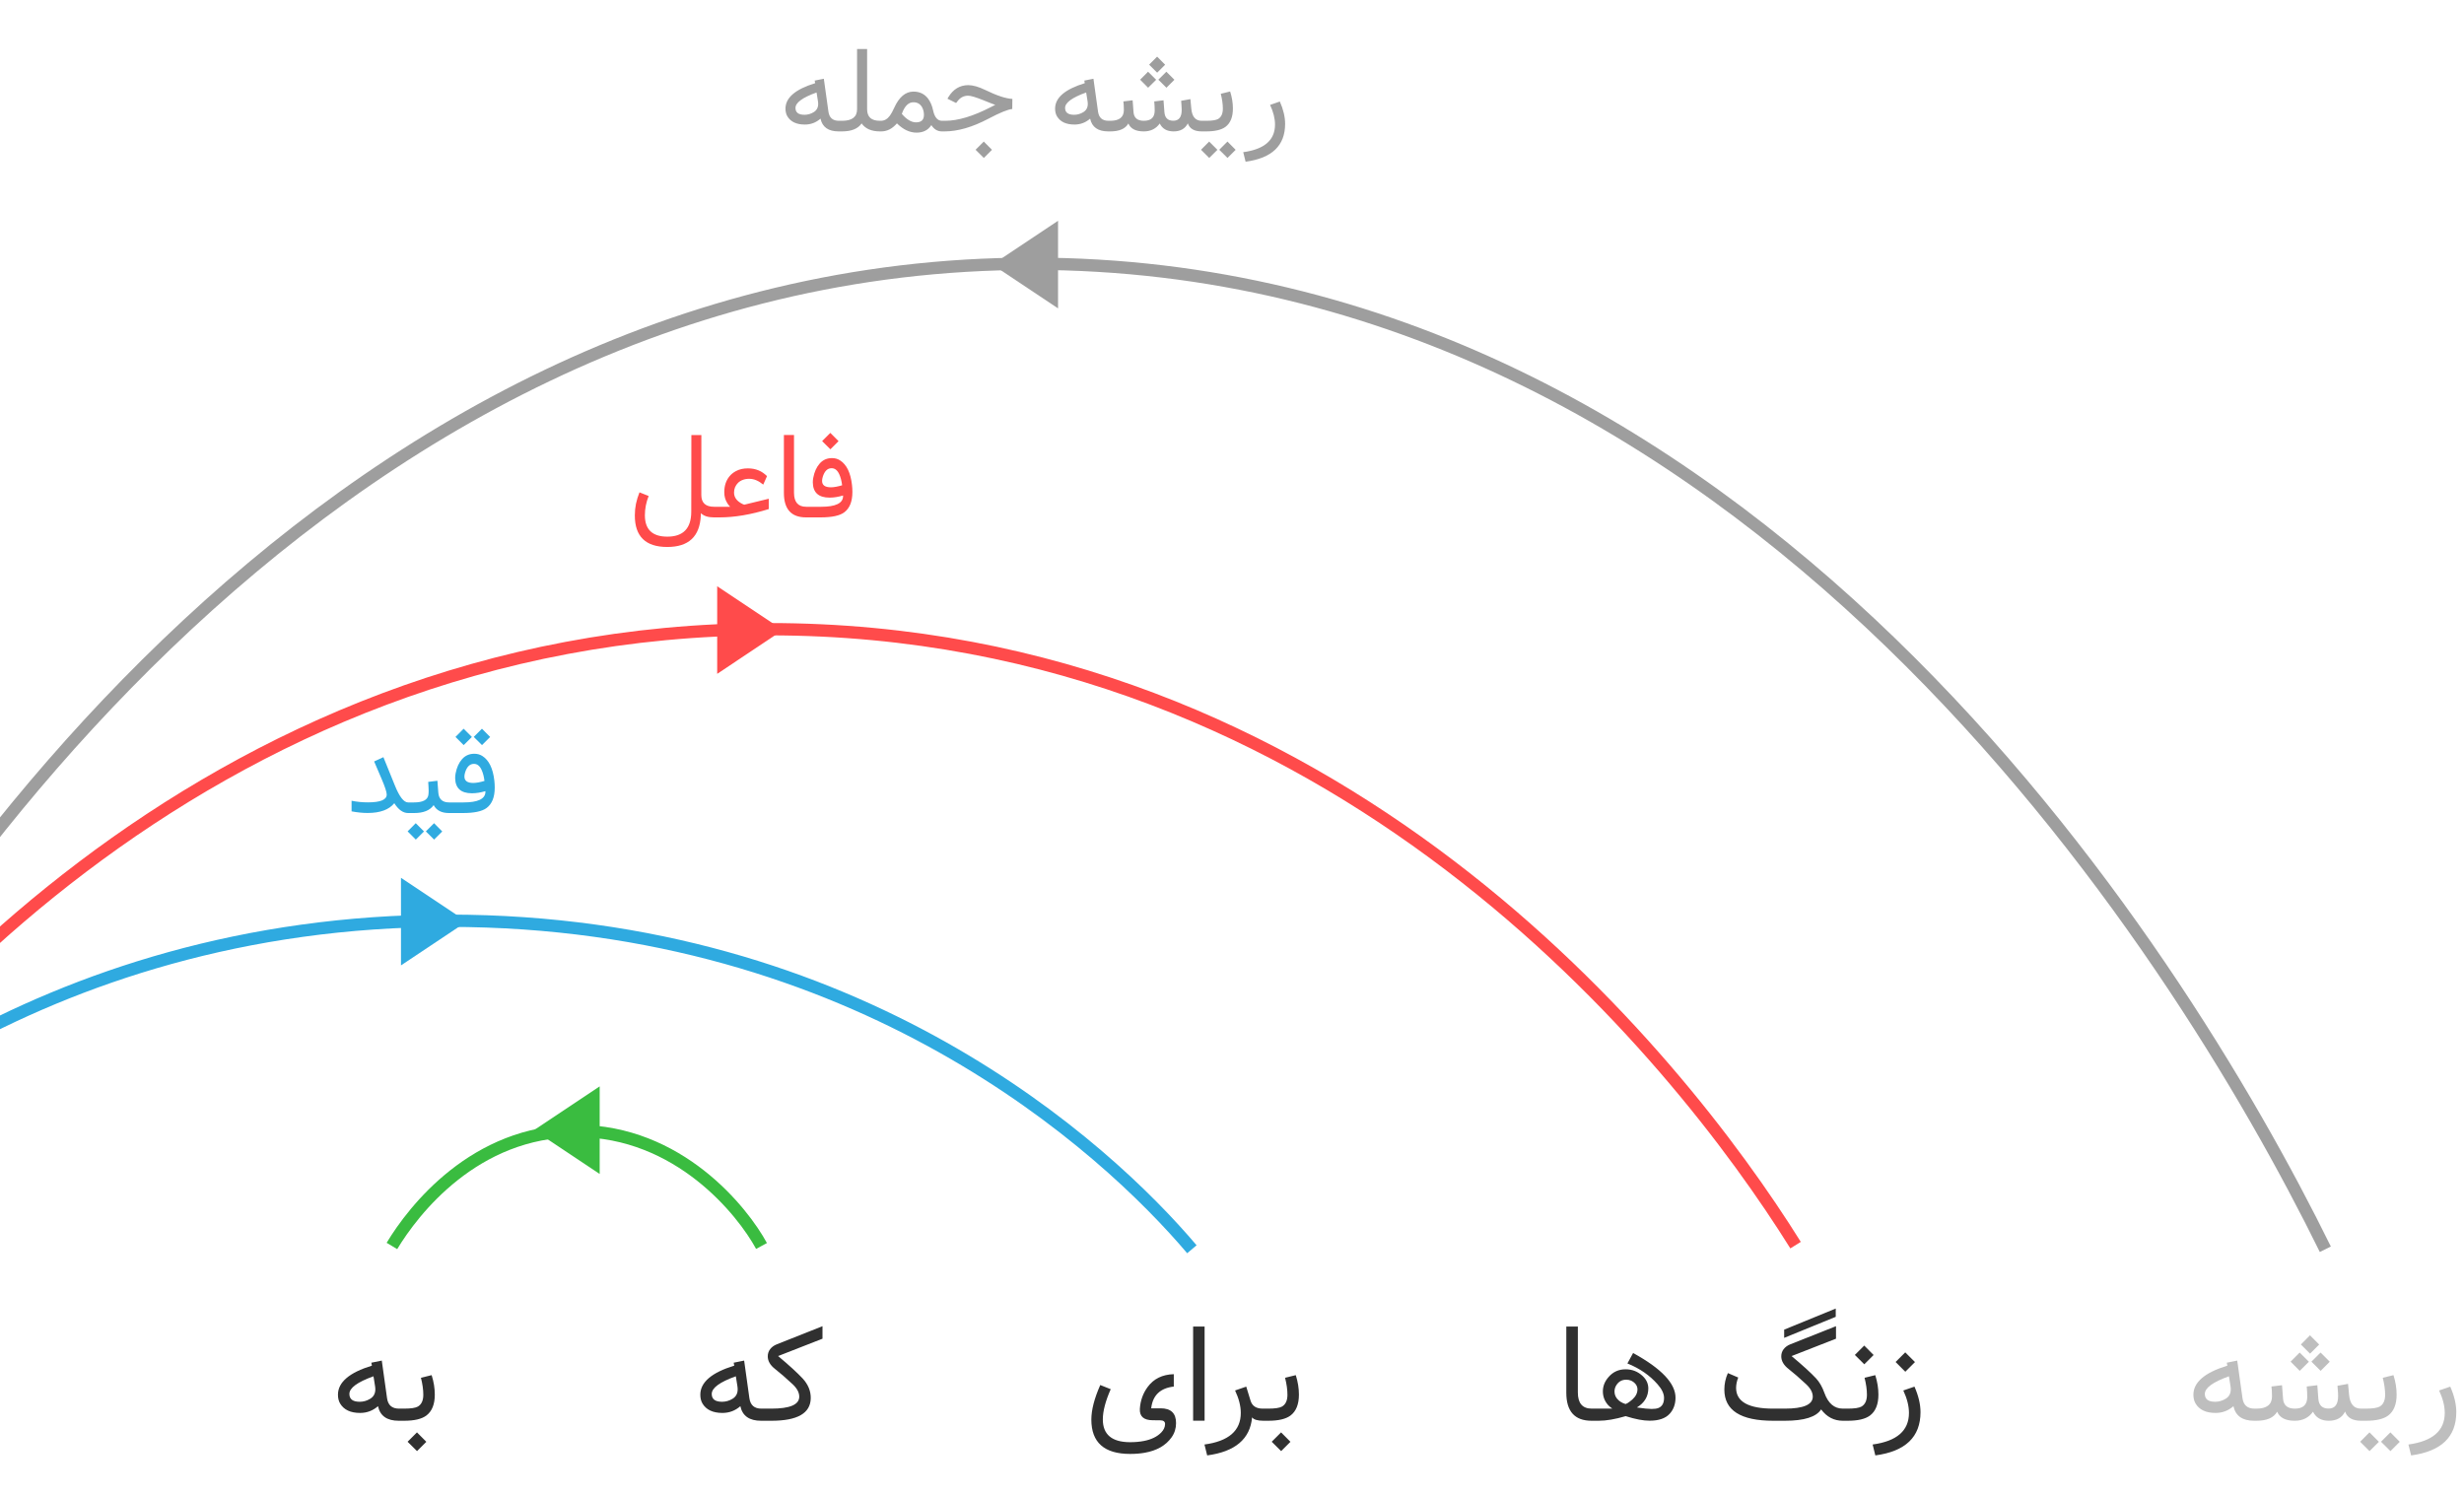 <svg width="300" height="182" viewBox="0 0 300 182" fill="none" xmlns="http://www.w3.org/2000/svg">
    <g clip-path="url(#clip0)">
        <path d="M267.055 169.828C267.055 168.312 268.432 167.133 271.188 166.289L271.117 165.93L272.391 165.672L273.031 170.258C273.151 171.102 273.635 171.523 274.484 171.523H274.641C274.745 171.523 274.797 171.724 274.797 172.125V172.312C274.797 172.771 274.745 173 274.641 173H274.453C273.026 173 272.185 172.409 271.93 171.227C271.305 171.773 270.578 172.047 269.75 172.047C268.589 172.047 267.779 171.667 267.32 170.906C267.143 170.609 267.055 170.25 267.055 169.828ZM271.352 167.594C269.414 168.292 268.445 169.005 268.445 169.734C268.445 170.37 268.865 170.688 269.703 170.688C270.156 170.688 270.583 170.565 270.984 170.32C271.484 170.013 271.682 169.518 271.578 168.836L271.414 167.797L271.375 167.578L271.352 167.594ZM280.141 163.711L281.25 162.594L282.367 163.719L281.258 164.828L280.141 163.711ZM281.422 165.805L282.539 164.695L283.656 165.812L282.547 166.922L281.422 165.805ZM278.891 165.805L279.992 164.695L281.117 165.812L280 166.922L278.891 165.805ZM283.547 173C282.62 173 281.977 172.633 281.617 171.898C281.096 172.633 280.354 173 279.391 173C278.276 173 277.562 172.633 277.25 171.898C276.833 172.633 275.992 173 274.727 173H274.523C274.117 173 273.914 172.771 273.914 172.312V172.164C273.914 171.737 274.117 171.523 274.523 171.523H274.742C275.987 171.523 276.615 171.029 276.625 170.039C276.625 169.747 276.617 169.5 276.602 169.297L276.555 168.828L277.844 168.672L277.969 170.32C278.031 171.122 278.51 171.523 279.406 171.523C280.401 171.523 280.904 171.06 280.914 170.133C280.914 169.852 280.909 169.628 280.898 169.461L280.852 168.828L282.141 168.672L282.266 170.32C282.328 171.117 282.742 171.516 283.508 171.516C284.294 171.516 284.682 171 284.672 169.969C284.672 169.734 284.659 169.484 284.633 169.219L284.594 168.742L285.883 168.508L286.008 169.836C286.112 170.961 286.594 171.523 287.453 171.523H287.594C287.698 171.523 287.75 171.737 287.75 172.164V172.312C287.75 172.771 287.698 173 287.594 173H287.469C286.427 173 285.779 172.628 285.523 171.883C285.148 172.628 284.49 173 283.547 173ZM288.07 173H287.477C287.07 173 286.867 172.771 286.867 172.312V172.164C286.867 171.737 287.07 171.523 287.477 171.523H288.07C288.883 171.523 289.438 171.44 289.734 171.273C290.177 171.013 290.398 170.534 290.398 169.836C290.398 169.216 290.302 168.526 290.109 167.766L291.414 167.445C291.669 168.258 291.797 169.047 291.797 169.812C291.797 171 291.453 171.852 290.766 172.367C290.198 172.789 289.299 173 288.07 173ZM289.898 175.555L291.039 174.414L292.18 175.562L291.047 176.695L289.898 175.555ZM287.359 175.555L288.492 174.414L289.641 175.562L288.5 176.695L287.359 175.555ZM298.328 168.844C298.818 169.958 299.062 170.995 299.062 171.953C299.062 174.974 297.229 176.729 293.562 177.219L293.234 175.891C296.182 175.49 297.656 174.208 297.656 172.047C297.656 171.208 297.427 170.297 296.969 169.312L298.328 168.844Z" fill="#BEBEBE"/>
        <path d="M283.116 152.116C264.879 115.006 212.601 32.116 125.616 32.116C38.631 32.116 -15.729 115.654 -31.884 152.116" stroke="#9E9E9E" stroke-width="1.5"/>
        <path fill-rule="evenodd" clip-rule="evenodd" d="M128.82 26.884V37.551L120.82 32.217L128.82 26.884Z" fill="#9E9E9E"/>
        <path d="M194.102 172.312C194.107 172.771 194.055 173 193.945 173H193.781C191.729 173 190.703 171.859 190.703 169.578V161.531H192.109V169.562C192.109 170.87 192.674 171.523 193.805 171.523H193.945C194.049 171.523 194.102 171.737 194.102 172.164V172.312ZM194.641 173H193.844C193.438 173 193.234 172.771 193.234 172.312V172.164C193.234 171.737 193.438 171.523 193.844 171.523H195.914H196.305C196.076 171.362 195.898 171.211 195.773 171.07C195.357 170.586 195.151 170.031 195.156 169.406C195.156 168.781 195.385 168.206 195.844 167.68C196.385 167.049 197.078 166.734 197.922 166.734C198.729 166.734 199.422 167.008 200 167.555C200.453 167.977 200.682 168.477 200.688 169.055C200.688 170.039 200.224 170.815 199.297 171.383C200.135 171.503 200.729 171.562 201.078 171.562C201.432 171.562 201.706 171.526 201.898 171.453C202.367 171.271 202.602 170.859 202.602 170.219C202.602 169.703 202.339 169.148 201.812 168.555C200.859 167.466 199.635 166.622 198.141 166.023L198.836 164.75C202.305 166.651 204.026 168.477 204 170.227C203.99 170.997 203.755 171.635 203.297 172.141C202.786 172.708 201.969 172.992 200.844 172.992C200.083 172.997 199.112 172.812 197.93 172.438C196.664 172.812 195.568 173 194.641 173ZM198.75 170.406C199.167 170.026 199.372 169.609 199.367 169.156C199.362 168.901 199.266 168.669 199.078 168.461C198.797 168.154 198.435 168 197.992 168C197.471 168 197.07 168.227 196.789 168.68C196.648 168.898 196.576 169.151 196.57 169.438C196.57 169.854 196.737 170.211 197.07 170.508C197.216 170.638 197.375 170.742 197.547 170.82C197.672 170.883 197.802 170.93 197.938 170.961C198.016 170.93 198.094 170.891 198.172 170.844C198.354 170.729 198.547 170.583 198.75 170.406ZM223.508 160.344L217.227 162.906V161.906L223.508 159.336V160.344ZM215.898 173C211.93 173 209.945 171.734 209.945 169.203C209.945 168.5 210.089 167.831 210.375 167.195L211.633 167.734C211.461 168.177 211.375 168.602 211.375 169.008C211.385 170.685 212.893 171.523 215.898 171.523H217.32C219.576 171.523 220.706 171.039 220.711 170.07C220.711 169.56 220.44 169.052 219.898 168.547C219.07 167.776 218.359 167.159 217.766 166.695C217.172 166.232 216.875 165.719 216.875 165.156C216.875 164.828 216.971 164.536 217.164 164.281C217.362 164.026 217.63 163.831 217.969 163.695L223.539 161.484V163.008L218.164 165.109L218.125 165.117C219.49 166.258 220.487 167.167 221.117 167.844C221.534 168.297 221.87 168.883 222.125 169.602C222.583 170.883 223.333 171.523 224.375 171.523H224.5C224.604 171.523 224.656 171.737 224.656 172.164V172.312C224.656 172.771 224.604 173 224.5 173H224.375C223.297 173 222.414 172.539 221.727 171.617C221.133 172.539 219.664 173 217.32 173H215.898ZM224.977 173H224.383C223.977 173 223.773 172.771 223.773 172.312V172.164C223.773 171.737 223.977 171.523 224.383 171.523H224.977C225.789 171.523 226.344 171.44 226.641 171.273C227.083 171.013 227.305 170.534 227.305 169.836C227.305 169.216 227.208 168.526 227.016 167.766L228.32 167.445C228.576 168.258 228.703 169.047 228.703 169.812C228.703 171 228.359 171.852 227.672 172.367C227.104 172.789 226.206 173 224.977 173ZM225.836 164.984L226.977 163.844L228.117 164.992L226.984 166.125L225.836 164.984ZM233.094 168.844C233.583 169.958 233.828 170.995 233.828 171.953C233.828 174.974 231.995 176.729 228.328 177.219L228 175.891C230.948 175.49 232.422 174.208 232.422 172.047C232.422 171.208 232.193 170.297 231.734 169.312L233.094 168.844ZM230.797 165.844L231.969 164.672L233.156 165.852L231.977 167.031L230.797 165.844Z" fill="#303030"/>
        <path d="M95.635 13.225C95.635 11.898 96.84 10.866 99.251 10.128L99.189 9.813L100.304 9.588L100.864 13.601C100.969 14.339 101.393 14.708 102.136 14.708H102.272C102.364 14.708 102.409 14.883 102.409 15.234V15.398C102.409 15.8 102.364 16 102.272 16H102.108C100.86 16 100.124 15.483 99.9 14.448C99.353 14.927 98.718 15.166 97.993 15.166C96.977 15.166 96.268 14.833 95.867 14.168C95.712 13.908 95.635 13.594 95.635 13.225ZM99.394 11.27C97.699 11.88 96.852 12.505 96.852 13.143C96.852 13.699 97.218 13.977 97.952 13.977C98.349 13.977 98.722 13.87 99.073 13.655C99.511 13.386 99.684 12.954 99.593 12.356L99.449 11.447L99.415 11.256L99.394 11.27ZM102.519 16H102.177C101.821 16 101.644 15.8 101.644 15.398V15.269C101.644 14.895 101.821 14.708 102.177 14.708H102.532C103.744 14.708 104.351 14.239 104.351 13.3V5.965H105.574V13.3C105.574 14.239 106.089 14.708 107.119 14.708H107.235C107.345 14.708 107.399 14.895 107.399 15.269V15.398C107.399 15.8 107.345 16 107.235 16H107.133C106.107 16 105.365 15.676 104.904 15.029C104.462 15.676 103.667 16 102.519 16ZM111.521 14.899C112.182 14.904 112.506 14.587 112.492 13.949C112.488 13.685 112.435 13.434 112.335 13.197C112.116 12.705 111.747 12.457 111.228 12.452C110.612 12.443 110.136 12.915 109.799 13.867C110.387 14.551 110.961 14.895 111.521 14.899ZM111.597 16.15C110.758 16.15 109.961 15.774 109.204 15.023C108.644 15.674 108.006 16 107.29 16H107.146C106.796 16 106.62 15.8 106.62 15.398V15.269C106.62 14.895 106.796 14.708 107.146 14.708H107.256C107.68 14.708 108.047 14.496 108.356 14.072C108.521 13.844 108.691 13.532 108.869 13.136C109.462 11.819 110.243 11.158 111.214 11.153C111.952 11.153 112.535 11.425 112.964 11.967C113.269 12.359 113.483 12.846 113.606 13.43C113.789 14.282 114.149 14.708 114.687 14.708H114.789C114.88 14.708 114.926 14.895 114.926 15.269V15.398C114.926 15.8 114.88 16 114.789 16H114.68C114.151 16 113.723 15.745 113.395 15.234C113.003 15.845 112.403 16.15 111.597 16.15ZM118.781 18.235L119.779 17.237L120.777 18.242L119.786 19.233L118.781 18.235ZM114.68 16C114.324 16 114.146 15.8 114.146 15.398V15.269C114.146 14.895 114.324 14.708 114.68 14.708H115.09C116.639 14.708 118.499 14.148 120.668 13.026L121.174 12.767C121.055 12.735 120.563 12.543 119.697 12.192C118.804 11.832 118.196 11.652 117.872 11.652C117.357 11.652 116.933 11.867 116.601 12.295L116.409 12.541L115.356 12.021L115.466 11.83C116.058 10.859 116.863 10.372 117.879 10.367C118.458 10.367 119.15 10.563 119.957 10.955C121.379 11.648 122.479 12.01 123.259 12.042L123.245 13.273C122.721 13.318 121.755 13.712 120.347 14.455C118.392 15.485 116.612 16 115.008 16H114.68ZM128.461 13.225C128.461 11.898 129.666 10.866 132.077 10.128L132.016 9.813L133.13 9.588L133.69 13.601C133.795 14.339 134.219 14.708 134.962 14.708H135.099C135.19 14.708 135.235 14.883 135.235 15.234V15.398C135.235 15.8 135.19 16 135.099 16H134.935C133.686 16 132.95 15.483 132.727 14.448C132.18 14.927 131.544 15.166 130.819 15.166C129.803 15.166 129.094 14.833 128.693 14.168C128.538 13.908 128.461 13.594 128.461 13.225ZM132.221 11.27C130.525 11.88 129.678 12.505 129.678 13.143C129.678 13.699 130.045 13.977 130.778 13.977C131.175 13.977 131.549 13.87 131.899 13.655C132.337 13.386 132.51 12.954 132.419 12.356L132.275 11.447L132.241 11.256L132.221 11.27ZM139.911 7.872L140.882 6.895L141.859 7.879L140.889 8.85L139.911 7.872ZM141.032 9.704L142.01 8.733L142.987 9.711L142.017 10.682L141.032 9.704ZM138.817 9.704L139.781 8.733L140.766 9.711L139.788 10.682L138.817 9.704ZM142.892 16C142.08 16 141.518 15.679 141.203 15.036C140.747 15.679 140.098 16 139.255 16C138.28 16 137.655 15.679 137.382 15.036C137.017 15.679 136.281 16 135.174 16H134.996C134.641 16 134.463 15.8 134.463 15.398V15.269C134.463 14.895 134.641 14.708 134.996 14.708H135.188C136.277 14.708 136.826 14.275 136.835 13.409C136.835 13.154 136.828 12.938 136.814 12.76L136.773 12.35L137.901 12.213L138.011 13.655C138.065 14.357 138.485 14.708 139.269 14.708C140.139 14.708 140.579 14.302 140.588 13.491C140.588 13.245 140.583 13.049 140.574 12.903L140.533 12.35L141.661 12.213L141.771 13.655C141.825 14.352 142.188 14.701 142.857 14.701C143.546 14.701 143.885 14.25 143.876 13.348C143.876 13.143 143.865 12.924 143.842 12.691L143.808 12.274L144.936 12.069L145.045 13.231C145.136 14.216 145.558 14.708 146.31 14.708H146.433C146.524 14.708 146.569 14.895 146.569 15.269V15.398C146.569 15.8 146.524 16 146.433 16H146.323C145.412 16 144.844 15.674 144.621 15.023C144.293 15.674 143.716 16 142.892 16ZM146.85 16H146.33C145.975 16 145.797 15.8 145.797 15.398V15.269C145.797 14.895 145.975 14.708 146.33 14.708H146.85C147.561 14.708 148.046 14.635 148.306 14.489C148.693 14.261 148.887 13.842 148.887 13.231C148.887 12.689 148.802 12.085 148.634 11.42L149.775 11.14C149.999 11.851 150.11 12.541 150.11 13.211C150.11 14.25 149.81 14.995 149.208 15.446C148.711 15.815 147.925 16 146.85 16ZM148.449 18.235L149.447 17.237L150.445 18.242L149.454 19.233L148.449 18.235ZM146.228 18.235L147.219 17.237L148.224 18.242L147.226 19.233L146.228 18.235ZM155.825 12.363C156.254 13.338 156.468 14.245 156.468 15.084C156.468 17.727 154.864 19.263 151.655 19.691L151.368 18.529C153.948 18.178 155.237 17.057 155.237 15.166C155.237 14.432 155.037 13.635 154.636 12.773L155.825 12.363Z" fill="#9E9E9E"/>
        <path d="M84.163 62.316L84.177 52.972H85.394L85.387 60.273C85.387 61.23 85.906 61.708 86.945 61.708H87.082C87.173 61.708 87.219 61.883 87.219 62.234V62.398C87.219 62.8 87.173 63 87.082 63H86.911C86.205 63 85.681 62.829 85.339 62.487C85.334 62.592 85.33 62.697 85.325 62.802C85.198 65.336 83.837 66.603 81.244 66.603C78.601 66.603 77.284 65.317 77.293 62.747C77.293 62.273 77.338 61.808 77.43 61.352C77.53 60.879 77.674 60.411 77.86 59.951L78.975 60.395C78.669 61.17 78.517 61.952 78.517 62.74C78.517 64.477 79.428 65.345 81.251 65.345C83.188 65.345 84.159 64.335 84.163 62.316ZM92.927 59.008C92.357 58.538 91.796 58.304 91.245 58.304C90.954 58.299 90.691 58.34 90.459 58.427C90.227 58.509 90.026 58.632 89.857 58.796C89.698 58.955 89.577 59.133 89.495 59.329C89.413 59.525 89.372 59.742 89.372 59.978C89.372 60.58 89.728 61.05 90.439 61.387C90.539 61.437 90.598 61.46 90.616 61.455L93.597 60.73V61.988C91.427 62.663 89.431 63 87.608 63H86.98C86.624 63 86.446 62.8 86.446 62.398V62.269C86.446 61.895 86.624 61.708 86.98 61.708H88.846H88.894L88.866 61.674C88.834 61.637 88.805 61.603 88.777 61.571C88.75 61.539 88.723 61.508 88.695 61.476C88.672 61.444 88.65 61.412 88.627 61.38C88.604 61.343 88.581 61.309 88.559 61.277C88.303 60.881 88.178 60.425 88.183 59.91C88.187 59.163 88.39 58.536 88.791 58.03C89.005 57.761 89.274 57.54 89.598 57.367C90.017 57.139 90.509 57.028 91.074 57.032C92.008 57.037 92.779 57.353 93.385 57.982L92.927 59.008ZM98.416 62.398C98.421 62.8 98.375 63 98.279 63H98.136C96.34 63 95.442 62.002 95.442 60.006V52.965H96.673V59.992C96.673 61.136 97.167 61.708 98.156 61.708H98.279C98.37 61.708 98.416 61.895 98.416 62.269V62.398ZM101.007 60.594C99.662 60.594 98.981 59.976 98.963 58.741C98.963 58.545 98.981 58.356 99.018 58.174C99.154 57.454 99.416 56.875 99.804 56.438C100.191 56 100.69 55.781 101.301 55.781C101.67 55.781 101.998 55.875 102.285 56.062C103.083 56.572 103.566 57.57 103.734 59.056C103.766 59.352 103.782 59.632 103.782 59.897C103.782 61.063 103.452 61.893 102.791 62.385C102.244 62.795 101.283 63 99.906 63H98.184C97.828 63 97.65 62.8 97.65 62.398V62.269C97.65 61.895 97.828 61.708 98.184 61.708H99.981C101.718 61.708 102.606 61.291 102.647 60.457C102.647 60.416 102.645 60.375 102.641 60.334C102.071 60.507 101.526 60.594 101.007 60.594ZM100.091 58.557C100.091 59.076 100.449 59.336 101.164 59.336C101.529 59.336 101.984 59.254 102.531 59.09C102.467 58.561 102.351 58.115 102.183 57.75C101.959 57.258 101.649 57.012 101.253 57.012C100.747 57.012 100.387 57.363 100.173 58.065C100.118 58.238 100.091 58.402 100.091 58.557ZM100.098 53.71L101.096 52.712L102.094 53.717L101.103 54.708L100.098 53.71Z" fill="#FF4B4B"/>
        <path d="M44.76 98.993C44.149 98.993 43.497 98.927 42.805 98.795V97.503C43.443 97.635 44.106 97.701 44.794 97.701C46.321 97.701 47.084 97.384 47.084 96.751C47.084 96.45 46.877 95.814 46.462 94.844L45.553 92.718L46.681 92.198L48.075 95.637C48.631 97.018 49.169 97.708 49.688 97.708H49.825C49.916 97.708 49.962 97.895 49.962 98.269V98.398C49.962 98.54 49.955 98.654 49.941 98.74C49.928 98.831 49.912 98.897 49.894 98.939C49.871 98.98 49.848 99 49.825 99H49.688C49.073 99 48.513 98.601 48.007 97.804C47.36 98.597 46.277 98.993 44.76 98.993ZM51.849 101.235L52.847 100.237L53.845 101.242L52.853 102.233L51.849 101.235ZM49.627 101.235L50.618 100.237L51.623 101.242L50.625 102.233L49.627 101.235ZM54.87 98.398C54.87 98.799 54.825 99 54.733 99H54.665C53.763 99 53.141 98.679 52.799 98.036C52.348 98.679 51.559 99 50.434 99H49.723C49.372 99 49.196 98.799 49.196 98.398V98.269C49.196 97.895 49.372 97.708 49.723 97.708H50.399C51.452 97.708 52.035 97.419 52.149 96.84C52.177 96.68 52.19 96.491 52.19 96.272C52.19 96.136 52.184 95.965 52.17 95.76L52.136 95.206L53.257 95.069L53.366 96.512C53.43 97.309 53.867 97.708 54.679 97.708H54.733C54.825 97.708 54.87 97.915 54.87 98.33V98.398ZM57.461 96.594C56.117 96.594 55.435 95.976 55.417 94.741C55.417 94.545 55.435 94.356 55.472 94.174C55.608 93.454 55.87 92.875 56.258 92.438C56.645 92 57.144 91.781 57.755 91.781C58.124 91.781 58.452 91.875 58.739 92.061C59.537 92.572 60.02 93.57 60.188 95.056C60.22 95.352 60.236 95.632 60.236 95.897C60.236 97.063 59.906 97.893 59.245 98.385C58.698 98.795 57.737 99 56.36 99H54.638C54.282 99 54.105 98.799 54.105 98.398V98.269C54.105 97.895 54.282 97.708 54.638 97.708H56.435C58.172 97.708 59.06 97.291 59.102 96.457C59.102 96.416 59.099 96.375 59.095 96.334C58.525 96.507 57.98 96.594 57.461 96.594ZM56.545 94.557C56.545 95.076 56.903 95.336 57.618 95.336C57.983 95.336 58.438 95.254 58.985 95.09C58.922 94.561 58.805 94.115 58.637 93.75C58.413 93.258 58.103 93.012 57.707 93.012C57.201 93.012 56.841 93.363 56.627 94.064C56.572 94.238 56.545 94.402 56.545 94.557ZM57.68 89.731L58.678 88.732L59.676 89.737L58.685 90.728L57.68 89.731ZM55.458 89.731L56.449 88.732L57.454 89.737L56.456 90.728L55.458 89.731Z" fill="#2FAAE0"/>
        <path d="M218.616 151.616C204.142 128.422 162.652 76.616 93.616 76.616C24.581 76.616 -18.562 128.827 -31.384 151.616" stroke="#FF4B4B" stroke-width="1.5"/>
        <path fill-rule="evenodd" clip-rule="evenodd" d="M87.32 71.384V82.051L95.32 76.717L87.32 71.384Z" fill="#FF4B4B"/>
        <path d="M141.852 173.398C141.852 173.096 141.648 172.945 141.242 172.945L140.352 172.938C139.253 172.932 138.729 172.469 138.781 171.547C138.844 170.547 139.161 169.659 139.734 168.883C140.469 167.883 141.529 167.365 142.914 167.328V168.836C141.284 169.023 140.37 169.88 140.172 171.406L140.164 171.484H141.297C142.562 171.479 143.193 172.081 143.188 173.289C143.188 173.935 143.005 174.513 142.641 175.023C141.938 176.013 140.844 176.638 139.359 176.898C138.823 176.992 138.237 177.039 137.602 177.039C134.451 177.039 132.875 175.646 132.875 172.859C132.875 171.688 133.237 170.284 133.961 168.648L135.234 169.156C134.594 170.609 134.273 171.836 134.273 172.836C134.273 174.674 135.372 175.599 137.57 175.609C138.201 175.609 138.766 175.56 139.266 175.461C140.182 175.284 140.888 174.94 141.383 174.43C141.69 174.117 141.846 173.773 141.852 173.398ZM145.266 161.531H146.664V172.992H145.266V161.531ZM151.734 168.844L152.258 170.555C152.456 171.201 152.951 171.523 153.742 171.523H153.961C154.065 171.523 154.117 171.724 154.117 172.125V172.312C154.117 172.771 154.065 173 153.961 173H153.828C153.115 173 152.654 172.862 152.445 172.586C152.211 175.221 150.388 176.766 146.977 177.219L146.648 175.891C149.602 175.49 151.076 174.206 151.07 172.039C151.07 171.211 150.839 170.302 150.375 169.312L151.734 168.844ZM154.422 173H153.828C153.422 173 153.219 172.771 153.219 172.312V172.164C153.219 171.737 153.422 171.523 153.828 171.523H154.422C155.234 171.523 155.789 171.44 156.086 171.273C156.529 171.013 156.75 170.534 156.75 169.836C156.75 169.216 156.654 168.526 156.461 167.766L157.766 167.445C158.021 168.258 158.148 169.047 158.148 169.812C158.148 171 157.805 171.852 157.117 172.367C156.549 172.789 155.651 173 154.422 173ZM154.836 175.555L155.977 174.414L157.117 175.562L155.984 176.695L154.836 175.555Z" fill="#303030"/>
        <path d="M145.116 152.116C134.637 139.746 104.598 112.116 54.616 112.116C4.634 112.116 -26.601 139.962 -35.884 152.116" stroke="#2FAAE0" stroke-width="1.5"/>
        <path fill-rule="evenodd" clip-rule="evenodd" d="M48.82 106.884V117.551L56.82 112.217L48.82 106.884Z" fill="#2FAAE0"/>
        <path d="M85.266 169.828C85.266 168.312 86.643 167.133 89.398 166.289L89.328 165.93L90.602 165.672L91.242 170.258C91.362 171.102 91.846 171.523 92.695 171.523H92.852C92.956 171.523 93.008 171.724 93.008 172.125V172.312C93.008 172.771 92.956 173 92.852 173H92.664C91.237 173 90.396 172.409 90.141 171.227C89.516 171.773 88.789 172.047 87.961 172.047C86.799 172.047 85.99 171.667 85.531 170.906C85.354 170.609 85.266 170.25 85.266 169.828ZM89.562 167.594C87.625 168.292 86.656 169.005 86.656 169.734C86.656 170.37 87.076 170.688 87.914 170.688C88.367 170.688 88.794 170.565 89.195 170.32C89.695 170.013 89.893 169.518 89.789 168.836L89.625 167.797L89.586 167.578L89.562 167.594ZM93.922 171.523C96.177 171.523 97.307 171.039 97.312 170.07C97.312 169.56 97.042 169.052 96.5 168.547C95.672 167.776 94.961 167.159 94.367 166.695C93.773 166.232 93.477 165.719 93.477 165.156C93.477 164.828 93.573 164.536 93.766 164.281C93.963 164.026 94.232 163.831 94.57 163.695L100.141 161.484V163.008L94.766 165.109L94.734 165.117C96.094 166.258 97.088 167.167 97.719 167.844C98.396 168.578 98.727 169.385 98.711 170.266C98.68 172.089 97.086 173 93.93 173H92.734C92.328 173 92.125 172.771 92.125 172.312V172.164C92.125 171.737 92.328 171.523 92.734 171.523H93.922Z" fill="#303030"/>
        <path d="M47.717 151.717C50.322 147.388 57.791 137.717 70.217 137.717C82.644 137.717 90.409 147.463 92.717 151.717" stroke="#3ABC40" stroke-width="1.5"/>
        <path fill-rule="evenodd" clip-rule="evenodd" d="M73.013 132.283V142.95L65.013 137.616L73.013 132.283Z" fill="#3ABC40"/>
        <path d="M41.148 169.828C41.148 168.312 42.526 167.133 45.281 166.289L45.211 165.93L46.484 165.672L47.125 170.258C47.245 171.102 47.729 171.523 48.578 171.523H48.734C48.839 171.523 48.891 171.724 48.891 172.125V172.312C48.891 172.771 48.839 173 48.734 173H48.547C47.12 173 46.279 172.409 46.023 171.227C45.398 171.773 44.672 172.047 43.844 172.047C42.682 172.047 41.872 171.667 41.414 170.906C41.237 170.609 41.148 170.25 41.148 169.828ZM45.445 167.594C43.508 168.292 42.539 169.005 42.539 169.734C42.539 170.37 42.958 170.688 43.797 170.688C44.25 170.688 44.677 170.565 45.078 170.32C45.578 170.013 45.776 169.518 45.672 168.836L45.508 167.797L45.469 167.578L45.445 167.594ZM49.211 173H48.617C48.211 173 48.008 172.771 48.008 172.312V172.164C48.008 171.737 48.211 171.523 48.617 171.523H49.211C50.023 171.523 50.578 171.44 50.875 171.273C51.318 171.013 51.539 170.534 51.539 169.836C51.539 169.216 51.443 168.526 51.25 167.766L52.555 167.445C52.81 168.258 52.938 169.047 52.938 169.812C52.938 171 52.594 171.852 51.906 172.367C51.339 172.789 50.44 173 49.211 173ZM49.625 175.555L50.766 174.414L51.906 175.562L50.773 176.695L49.625 175.555Z" fill="#303030"/>
    </g>
    <defs>
        <clipPath id="clip0">
            <rect width="335.884" height="182" fill="white" transform="translate(-35.884)"/>
        </clipPath>
    </defs>
</svg>
